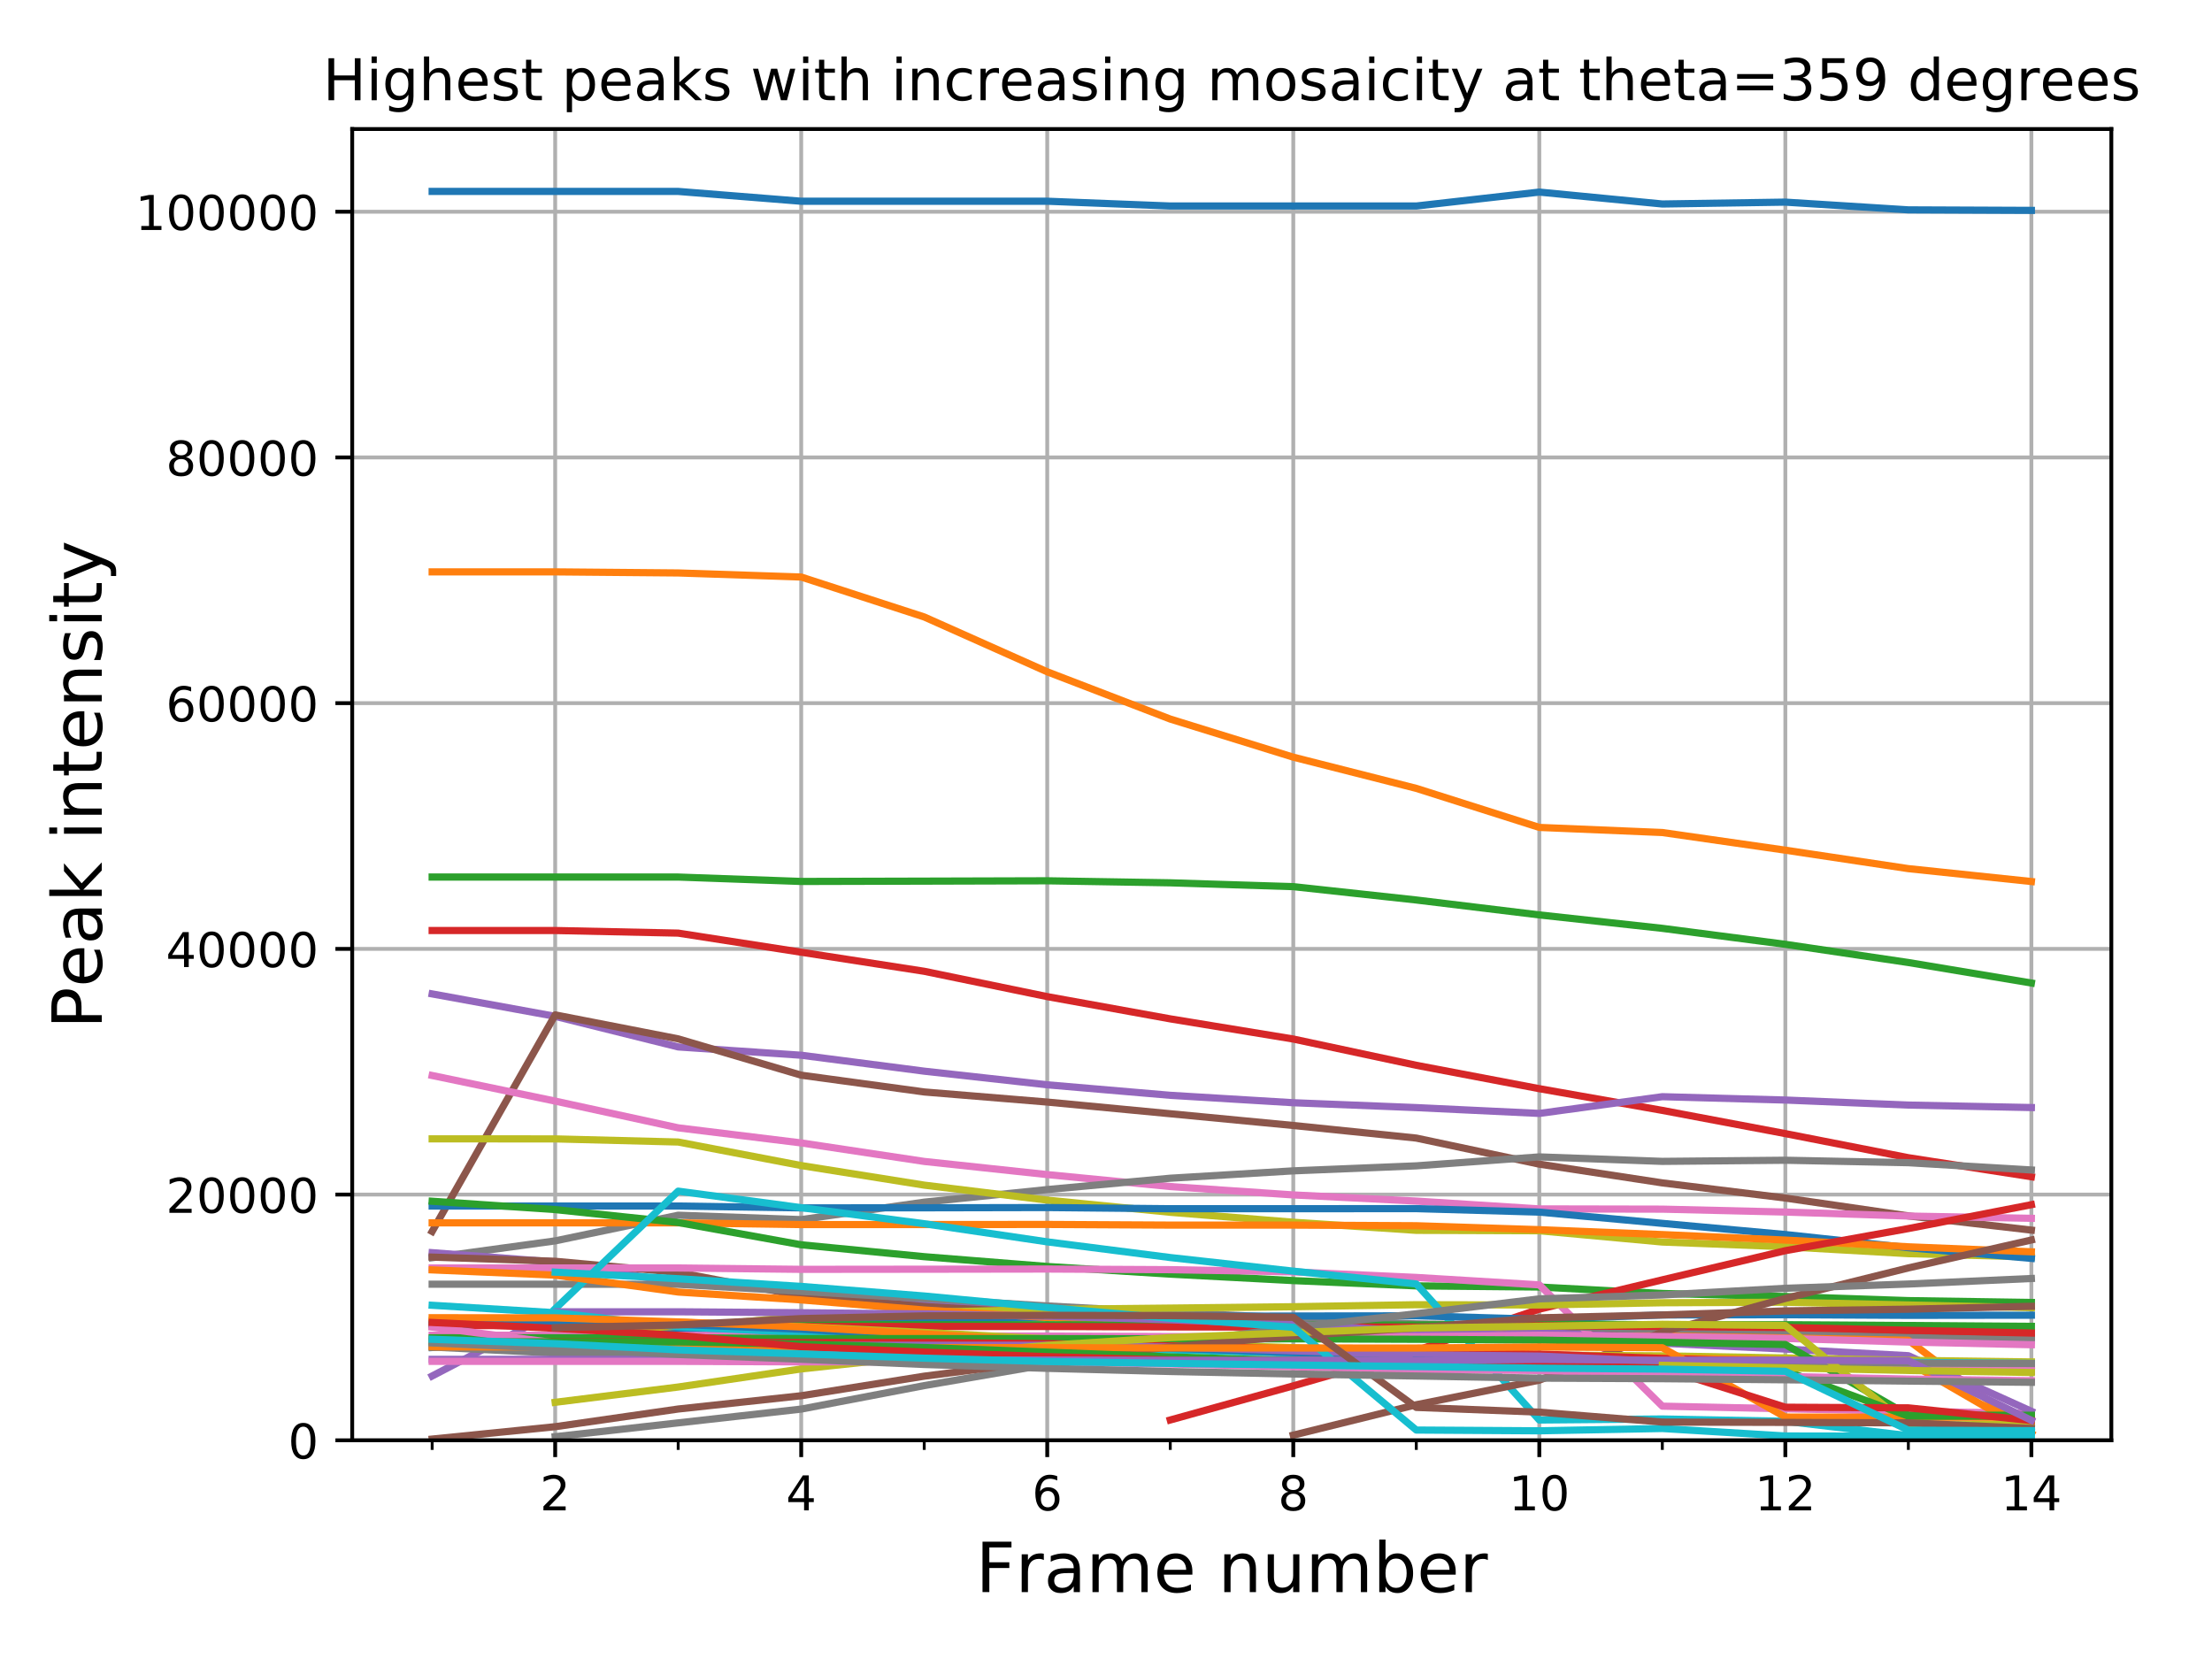 <?xml version="1.0" encoding="utf-8" standalone="no"?>
<!DOCTYPE svg PUBLIC "-//W3C//DTD SVG 1.1//EN"
  "http://www.w3.org/Graphics/SVG/1.1/DTD/svg11.dtd">
<!-- Created with matplotlib (https://matplotlib.org/) -->
<svg height="345.6pt" version="1.1" viewBox="0 0 460.8 345.6" width="460.8pt" xmlns="http://www.w3.org/2000/svg" xmlns:xlink="http://www.w3.org/1999/xlink">
 <defs>
  <style type="text/css">
*{stroke-linecap:butt;stroke-linejoin:round;}
  </style>
 </defs>
 <g id="figure_1">
  <g id="patch_1">
   <path d="M 0 345.6 
L 460.8 345.6 
L 460.8 0 
L 0 0 
z
" style="fill:#ffffff;"/>
  </g>
  <g id="axes_1">
   <g id="patch_2">
    <path d="M 73.37 300.04 
L 439.83 300.04 
L 439.83 26.88 
L 73.37 26.88 
z
" style="fill:#ffffff;"/>
   </g>
   <g id="matplotlib.axis_1">
    <g id="xtick_1">
     <g id="line2d_1">
      <path clip-path="url(#p9afd727724)" d="M 115.654 300.04 
L 115.654 26.88 
" style="fill:none;stroke:#b0b0b0;stroke-linecap:square;stroke-width:0.8;"/>
     </g>
     <g id="line2d_2">
      <defs>
       <path d="M 0 0 
L 0 3.5 
" id="m166c70adfd" style="stroke:#000000;stroke-width:0.8;"/>
      </defs>
      <g>
       <use style="stroke:#000000;stroke-width:0.8;" x="115.654" xlink:href="#m166c70adfd" y="300.04"/>
      </g>
     </g>
     <g id="text_1">
      <!-- 2 -->
      <defs>
       <path d="M 19.188 8.297 
L 53.609 8.297 
L 53.609 0 
L 7.328 0 
L 7.328 8.297 
Q 12.938 14.109 22.625 23.891 
Q 32.328 33.688 34.812 36.531 
Q 39.547 41.844 41.422 45.531 
Q 43.312 49.219 43.312 52.781 
Q 43.312 58.594 39.234 62.25 
Q 35.156 65.922 28.609 65.922 
Q 23.969 65.922 18.812 64.312 
Q 13.672 62.703 7.812 59.422 
L 7.812 69.391 
Q 13.766 71.781 18.938 73 
Q 24.125 74.219 28.422 74.219 
Q 39.75 74.219 46.484 68.547 
Q 53.219 62.891 53.219 53.422 
Q 53.219 48.922 51.531 44.891 
Q 49.859 40.875 45.406 35.406 
Q 44.188 33.984 37.641 27.219 
Q 31.109 20.453 19.188 8.297 
z
" id="DejaVuSans-50"/>
      </defs>
      <g transform="translate(112.473 314.638)scale(0.1 -0.1)">
       <use xlink:href="#DejaVuSans-50"/>
      </g>
     </g>
    </g>
    <g id="xtick_2">
     <g id="line2d_3">
      <path clip-path="url(#p9afd727724)" d="M 166.907 300.04 
L 166.907 26.88 
" style="fill:none;stroke:#b0b0b0;stroke-linecap:square;stroke-width:0.8;"/>
     </g>
     <g id="line2d_4">
      <g>
       <use style="stroke:#000000;stroke-width:0.8;" x="166.907" xlink:href="#m166c70adfd" y="300.04"/>
      </g>
     </g>
     <g id="text_2">
      <!-- 4 -->
      <defs>
       <path d="M 37.797 64.312 
L 12.891 25.391 
L 37.797 25.391 
z
M 35.203 72.906 
L 47.609 72.906 
L 47.609 25.391 
L 58.016 25.391 
L 58.016 17.188 
L 47.609 17.188 
L 47.609 0 
L 37.797 0 
L 37.797 17.188 
L 4.891 17.188 
L 4.891 26.703 
z
" id="DejaVuSans-52"/>
      </defs>
      <g transform="translate(163.726 314.638)scale(0.1 -0.1)">
       <use xlink:href="#DejaVuSans-52"/>
      </g>
     </g>
    </g>
    <g id="xtick_3">
     <g id="line2d_5">
      <path clip-path="url(#p9afd727724)" d="M 218.16 300.04 
L 218.16 26.88 
" style="fill:none;stroke:#b0b0b0;stroke-linecap:square;stroke-width:0.8;"/>
     </g>
     <g id="line2d_6">
      <g>
       <use style="stroke:#000000;stroke-width:0.8;" x="218.16" xlink:href="#m166c70adfd" y="300.04"/>
      </g>
     </g>
     <g id="text_3">
      <!-- 6 -->
      <defs>
       <path d="M 33.016 40.375 
Q 26.375 40.375 22.484 35.828 
Q 18.609 31.297 18.609 23.391 
Q 18.609 15.531 22.484 10.953 
Q 26.375 6.391 33.016 6.391 
Q 39.656 6.391 43.531 10.953 
Q 47.406 15.531 47.406 23.391 
Q 47.406 31.297 43.531 35.828 
Q 39.656 40.375 33.016 40.375 
z
M 52.594 71.297 
L 52.594 62.312 
Q 48.875 64.062 45.094 64.984 
Q 41.312 65.922 37.594 65.922 
Q 27.828 65.922 22.672 59.328 
Q 17.531 52.734 16.797 39.406 
Q 19.672 43.656 24.016 45.922 
Q 28.375 48.188 33.594 48.188 
Q 44.578 48.188 50.953 41.516 
Q 57.328 34.859 57.328 23.391 
Q 57.328 12.156 50.688 5.359 
Q 44.047 -1.422 33.016 -1.422 
Q 20.359 -1.422 13.672 8.266 
Q 6.984 17.969 6.984 36.375 
Q 6.984 53.656 15.188 63.938 
Q 23.391 74.219 37.203 74.219 
Q 40.922 74.219 44.703 73.484 
Q 48.484 72.75 52.594 71.297 
z
" id="DejaVuSans-54"/>
      </defs>
      <g transform="translate(214.979 314.638)scale(0.1 -0.1)">
       <use xlink:href="#DejaVuSans-54"/>
      </g>
     </g>
    </g>
    <g id="xtick_4">
     <g id="line2d_7">
      <path clip-path="url(#p9afd727724)" d="M 269.413 300.04 
L 269.413 26.88 
" style="fill:none;stroke:#b0b0b0;stroke-linecap:square;stroke-width:0.8;"/>
     </g>
     <g id="line2d_8">
      <g>
       <use style="stroke:#000000;stroke-width:0.8;" x="269.413" xlink:href="#m166c70adfd" y="300.04"/>
      </g>
     </g>
     <g id="text_4">
      <!-- 8 -->
      <defs>
       <path d="M 31.781 34.625 
Q 24.75 34.625 20.719 30.859 
Q 16.703 27.094 16.703 20.516 
Q 16.703 13.922 20.719 10.156 
Q 24.75 6.391 31.781 6.391 
Q 38.812 6.391 42.859 10.172 
Q 46.922 13.969 46.922 20.516 
Q 46.922 27.094 42.891 30.859 
Q 38.875 34.625 31.781 34.625 
z
M 21.922 38.812 
Q 15.578 40.375 12.031 44.719 
Q 8.5 49.078 8.5 55.328 
Q 8.5 64.062 14.719 69.141 
Q 20.953 74.219 31.781 74.219 
Q 42.672 74.219 48.875 69.141 
Q 55.078 64.062 55.078 55.328 
Q 55.078 49.078 51.531 44.719 
Q 48 40.375 41.703 38.812 
Q 48.828 37.156 52.797 32.312 
Q 56.781 27.484 56.781 20.516 
Q 56.781 9.906 50.312 4.234 
Q 43.844 -1.422 31.781 -1.422 
Q 19.734 -1.422 13.25 4.234 
Q 6.781 9.906 6.781 20.516 
Q 6.781 27.484 10.781 32.312 
Q 14.797 37.156 21.922 38.812 
z
M 18.312 54.391 
Q 18.312 48.734 21.844 45.562 
Q 25.391 42.391 31.781 42.391 
Q 38.141 42.391 41.719 45.562 
Q 45.312 48.734 45.312 54.391 
Q 45.312 60.062 41.719 63.234 
Q 38.141 66.406 31.781 66.406 
Q 25.391 66.406 21.844 63.234 
Q 18.312 60.062 18.312 54.391 
z
" id="DejaVuSans-56"/>
      </defs>
      <g transform="translate(266.232 314.638)scale(0.1 -0.1)">
       <use xlink:href="#DejaVuSans-56"/>
      </g>
     </g>
    </g>
    <g id="xtick_5">
     <g id="line2d_9">
      <path clip-path="url(#p9afd727724)" d="M 320.666 300.04 
L 320.666 26.88 
" style="fill:none;stroke:#b0b0b0;stroke-linecap:square;stroke-width:0.8;"/>
     </g>
     <g id="line2d_10">
      <g>
       <use style="stroke:#000000;stroke-width:0.8;" x="320.666" xlink:href="#m166c70adfd" y="300.04"/>
      </g>
     </g>
     <g id="text_5">
      <!-- 10 -->
      <defs>
       <path d="M 12.406 8.297 
L 28.516 8.297 
L 28.516 63.922 
L 10.984 60.406 
L 10.984 69.391 
L 28.422 72.906 
L 38.281 72.906 
L 38.281 8.297 
L 54.391 8.297 
L 54.391 0 
L 12.406 0 
z
" id="DejaVuSans-49"/>
       <path d="M 31.781 66.406 
Q 24.172 66.406 20.328 58.906 
Q 16.5 51.422 16.5 36.375 
Q 16.5 21.391 20.328 13.891 
Q 24.172 6.391 31.781 6.391 
Q 39.453 6.391 43.281 13.891 
Q 47.125 21.391 47.125 36.375 
Q 47.125 51.422 43.281 58.906 
Q 39.453 66.406 31.781 66.406 
z
M 31.781 74.219 
Q 44.047 74.219 50.516 64.516 
Q 56.984 54.828 56.984 36.375 
Q 56.984 17.969 50.516 8.266 
Q 44.047 -1.422 31.781 -1.422 
Q 19.531 -1.422 13.062 8.266 
Q 6.594 17.969 6.594 36.375 
Q 6.594 54.828 13.062 64.516 
Q 19.531 74.219 31.781 74.219 
z
" id="DejaVuSans-48"/>
      </defs>
      <g transform="translate(314.304 314.638)scale(0.1 -0.1)">
       <use xlink:href="#DejaVuSans-49"/>
       <use x="63.623" xlink:href="#DejaVuSans-48"/>
      </g>
     </g>
    </g>
    <g id="xtick_6">
     <g id="line2d_11">
      <path clip-path="url(#p9afd727724)" d="M 371.92 300.04 
L 371.92 26.88 
" style="fill:none;stroke:#b0b0b0;stroke-linecap:square;stroke-width:0.8;"/>
     </g>
     <g id="line2d_12">
      <g>
       <use style="stroke:#000000;stroke-width:0.8;" x="371.92" xlink:href="#m166c70adfd" y="300.04"/>
      </g>
     </g>
     <g id="text_6">
      <!-- 12 -->
      <g transform="translate(365.557 314.638)scale(0.1 -0.1)">
       <use xlink:href="#DejaVuSans-49"/>
       <use x="63.623" xlink:href="#DejaVuSans-50"/>
      </g>
     </g>
    </g>
    <g id="xtick_7">
     <g id="line2d_13">
      <path clip-path="url(#p9afd727724)" d="M 423.173 300.04 
L 423.173 26.88 
" style="fill:none;stroke:#b0b0b0;stroke-linecap:square;stroke-width:0.8;"/>
     </g>
     <g id="line2d_14">
      <g>
       <use style="stroke:#000000;stroke-width:0.8;" x="423.173" xlink:href="#m166c70adfd" y="300.04"/>
      </g>
     </g>
     <g id="text_7">
      <!-- 14 -->
      <g transform="translate(416.81 314.638)scale(0.1 -0.1)">
       <use xlink:href="#DejaVuSans-49"/>
       <use x="63.623" xlink:href="#DejaVuSans-52"/>
      </g>
     </g>
    </g>
    <g id="xtick_8">
     <g id="line2d_15">
      <defs>
       <path d="M 0 0 
L 0 2 
" id="m6a8ddff3e4" style="stroke:#000000;stroke-width:0.6;"/>
      </defs>
      <g>
       <use style="stroke:#000000;stroke-width:0.6;" x="90.027" xlink:href="#m6a8ddff3e4" y="300.04"/>
      </g>
     </g>
    </g>
    <g id="xtick_9">
     <g id="line2d_16">
      <g>
       <use style="stroke:#000000;stroke-width:0.6;" x="141.28" xlink:href="#m6a8ddff3e4" y="300.04"/>
      </g>
     </g>
    </g>
    <g id="xtick_10">
     <g id="line2d_17">
      <g>
       <use style="stroke:#000000;stroke-width:0.6;" x="192.534" xlink:href="#m6a8ddff3e4" y="300.04"/>
      </g>
     </g>
    </g>
    <g id="xtick_11">
     <g id="line2d_18">
      <g>
       <use style="stroke:#000000;stroke-width:0.6;" x="243.787" xlink:href="#m6a8ddff3e4" y="300.04"/>
      </g>
     </g>
    </g>
    <g id="xtick_12">
     <g id="line2d_19">
      <g>
       <use style="stroke:#000000;stroke-width:0.6;" x="295.04" xlink:href="#m6a8ddff3e4" y="300.04"/>
      </g>
     </g>
    </g>
    <g id="xtick_13">
     <g id="line2d_20">
      <g>
       <use style="stroke:#000000;stroke-width:0.6;" x="346.293" xlink:href="#m6a8ddff3e4" y="300.04"/>
      </g>
     </g>
    </g>
    <g id="xtick_14">
     <g id="line2d_21">
      <g>
       <use style="stroke:#000000;stroke-width:0.6;" x="397.546" xlink:href="#m6a8ddff3e4" y="300.04"/>
      </g>
     </g>
    </g>
    <g id="text_8">
     <!-- Frame number -->
     <defs>
      <path d="M 9.812 72.906 
L 51.703 72.906 
L 51.703 64.594 
L 19.672 64.594 
L 19.672 43.109 
L 48.578 43.109 
L 48.578 34.812 
L 19.672 34.812 
L 19.672 0 
L 9.812 0 
z
" id="DejaVuSans-70"/>
      <path d="M 41.109 46.297 
Q 39.594 47.172 37.812 47.578 
Q 36.031 48 33.891 48 
Q 26.266 48 22.188 43.047 
Q 18.109 38.094 18.109 28.812 
L 18.109 0 
L 9.078 0 
L 9.078 54.688 
L 18.109 54.688 
L 18.109 46.188 
Q 20.953 51.172 25.484 53.578 
Q 30.031 56 36.531 56 
Q 37.453 56 38.578 55.875 
Q 39.703 55.766 41.062 55.516 
z
" id="DejaVuSans-114"/>
      <path d="M 34.281 27.484 
Q 23.391 27.484 19.188 25 
Q 14.984 22.516 14.984 16.5 
Q 14.984 11.719 18.141 8.906 
Q 21.297 6.109 26.703 6.109 
Q 34.188 6.109 38.703 11.406 
Q 43.219 16.703 43.219 25.484 
L 43.219 27.484 
z
M 52.203 31.203 
L 52.203 0 
L 43.219 0 
L 43.219 8.297 
Q 40.141 3.328 35.547 0.953 
Q 30.953 -1.422 24.312 -1.422 
Q 15.922 -1.422 10.953 3.297 
Q 6 8.016 6 15.922 
Q 6 25.141 12.172 29.828 
Q 18.359 34.516 30.609 34.516 
L 43.219 34.516 
L 43.219 35.406 
Q 43.219 41.609 39.141 45 
Q 35.062 48.391 27.688 48.391 
Q 23 48.391 18.547 47.266 
Q 14.109 46.141 10.016 43.891 
L 10.016 52.203 
Q 14.938 54.109 19.578 55.047 
Q 24.219 56 28.609 56 
Q 40.484 56 46.344 49.844 
Q 52.203 43.703 52.203 31.203 
z
" id="DejaVuSans-97"/>
      <path d="M 52 44.188 
Q 55.375 50.25 60.062 53.125 
Q 64.75 56 71.094 56 
Q 79.641 56 84.281 50.016 
Q 88.922 44.047 88.922 33.016 
L 88.922 0 
L 79.891 0 
L 79.891 32.719 
Q 79.891 40.578 77.094 44.375 
Q 74.312 48.188 68.609 48.188 
Q 61.625 48.188 57.562 43.547 
Q 53.516 38.922 53.516 30.906 
L 53.516 0 
L 44.484 0 
L 44.484 32.719 
Q 44.484 40.625 41.703 44.406 
Q 38.922 48.188 33.109 48.188 
Q 26.219 48.188 22.156 43.531 
Q 18.109 38.875 18.109 30.906 
L 18.109 0 
L 9.078 0 
L 9.078 54.688 
L 18.109 54.688 
L 18.109 46.188 
Q 21.188 51.219 25.484 53.609 
Q 29.781 56 35.688 56 
Q 41.656 56 45.828 52.969 
Q 50 49.953 52 44.188 
z
" id="DejaVuSans-109"/>
      <path d="M 56.203 29.594 
L 56.203 25.203 
L 14.891 25.203 
Q 15.484 15.922 20.484 11.062 
Q 25.484 6.203 34.422 6.203 
Q 39.594 6.203 44.453 7.469 
Q 49.312 8.734 54.109 11.281 
L 54.109 2.781 
Q 49.266 0.734 44.188 -0.344 
Q 39.109 -1.422 33.891 -1.422 
Q 20.797 -1.422 13.156 6.188 
Q 5.516 13.812 5.516 26.812 
Q 5.516 40.234 12.766 48.109 
Q 20.016 56 32.328 56 
Q 43.359 56 49.781 48.891 
Q 56.203 41.797 56.203 29.594 
z
M 47.219 32.234 
Q 47.125 39.594 43.094 43.984 
Q 39.062 48.391 32.422 48.391 
Q 24.906 48.391 20.391 44.141 
Q 15.875 39.891 15.188 32.172 
z
" id="DejaVuSans-101"/>
      <path id="DejaVuSans-32"/>
      <path d="M 54.891 33.016 
L 54.891 0 
L 45.906 0 
L 45.906 32.719 
Q 45.906 40.484 42.875 44.328 
Q 39.844 48.188 33.797 48.188 
Q 26.516 48.188 22.312 43.547 
Q 18.109 38.922 18.109 30.906 
L 18.109 0 
L 9.078 0 
L 9.078 54.688 
L 18.109 54.688 
L 18.109 46.188 
Q 21.344 51.125 25.703 53.562 
Q 30.078 56 35.797 56 
Q 45.219 56 50.047 50.172 
Q 54.891 44.344 54.891 33.016 
z
" id="DejaVuSans-110"/>
      <path d="M 8.5 21.578 
L 8.5 54.688 
L 17.484 54.688 
L 17.484 21.922 
Q 17.484 14.156 20.5 10.266 
Q 23.531 6.391 29.594 6.391 
Q 36.859 6.391 41.078 11.031 
Q 45.312 15.672 45.312 23.688 
L 45.312 54.688 
L 54.297 54.688 
L 54.297 0 
L 45.312 0 
L 45.312 8.406 
Q 42.047 3.422 37.719 1 
Q 33.406 -1.422 27.688 -1.422 
Q 18.266 -1.422 13.375 4.438 
Q 8.5 10.297 8.5 21.578 
z
M 31.109 56 
z
" id="DejaVuSans-117"/>
      <path d="M 48.688 27.297 
Q 48.688 37.203 44.609 42.844 
Q 40.531 48.484 33.406 48.484 
Q 26.266 48.484 22.188 42.844 
Q 18.109 37.203 18.109 27.297 
Q 18.109 17.391 22.188 11.75 
Q 26.266 6.109 33.406 6.109 
Q 40.531 6.109 44.609 11.75 
Q 48.688 17.391 48.688 27.297 
z
M 18.109 46.391 
Q 20.953 51.266 25.266 53.625 
Q 29.594 56 35.594 56 
Q 45.562 56 51.781 48.094 
Q 58.016 40.188 58.016 27.297 
Q 58.016 14.406 51.781 6.484 
Q 45.562 -1.422 35.594 -1.422 
Q 29.594 -1.422 25.266 0.953 
Q 20.953 3.328 18.109 8.203 
L 18.109 0 
L 9.078 0 
L 9.078 75.984 
L 18.109 75.984 
z
" id="DejaVuSans-98"/>
     </defs>
     <g transform="translate(203.263 331.66)scale(0.144 -0.144)">
      <use xlink:href="#DejaVuSans-70"/>
      <use x="57.41" xlink:href="#DejaVuSans-114"/>
      <use x="98.523" xlink:href="#DejaVuSans-97"/>
      <use x="159.803" xlink:href="#DejaVuSans-109"/>
      <use x="257.215" xlink:href="#DejaVuSans-101"/>
      <use x="318.738" xlink:href="#DejaVuSans-32"/>
      <use x="350.525" xlink:href="#DejaVuSans-110"/>
      <use x="413.904" xlink:href="#DejaVuSans-117"/>
      <use x="477.283" xlink:href="#DejaVuSans-109"/>
      <use x="574.695" xlink:href="#DejaVuSans-98"/>
      <use x="638.172" xlink:href="#DejaVuSans-101"/>
      <use x="699.695" xlink:href="#DejaVuSans-114"/>
     </g>
    </g>
   </g>
   <g id="matplotlib.axis_2">
    <g id="ytick_1">
     <g id="line2d_22">
      <path clip-path="url(#p9afd727724)" d="M 73.37 300.04 
L 439.83 300.04 
" style="fill:none;stroke:#b0b0b0;stroke-linecap:square;stroke-width:0.8;"/>
     </g>
     <g id="line2d_23">
      <defs>
       <path d="M 0 0 
L -3.5 0 
" id="meb45048e7f" style="stroke:#000000;stroke-width:0.8;"/>
      </defs>
      <g>
       <use style="stroke:#000000;stroke-width:0.8;" x="73.37" xlink:href="#meb45048e7f" y="300.04"/>
      </g>
     </g>
     <g id="text_9">
      <!-- 0 -->
      <g transform="translate(60.008 303.839)scale(0.1 -0.1)">
       <use xlink:href="#DejaVuSans-48"/>
      </g>
     </g>
    </g>
    <g id="ytick_2">
     <g id="line2d_24">
      <path clip-path="url(#p9afd727724)" d="M 73.37 248.854 
L 439.83 248.854 
" style="fill:none;stroke:#b0b0b0;stroke-linecap:square;stroke-width:0.8;"/>
     </g>
     <g id="line2d_25">
      <g>
       <use style="stroke:#000000;stroke-width:0.8;" x="73.37" xlink:href="#meb45048e7f" y="248.854"/>
      </g>
     </g>
     <g id="text_10">
      <!-- 20000 -->
      <g transform="translate(34.557 252.653)scale(0.1 -0.1)">
       <use xlink:href="#DejaVuSans-50"/>
       <use x="63.623" xlink:href="#DejaVuSans-48"/>
       <use x="127.246" xlink:href="#DejaVuSans-48"/>
       <use x="190.869" xlink:href="#DejaVuSans-48"/>
       <use x="254.492" xlink:href="#DejaVuSans-48"/>
      </g>
     </g>
    </g>
    <g id="ytick_3">
     <g id="line2d_26">
      <path clip-path="url(#p9afd727724)" d="M 73.37 197.667 
L 439.83 197.667 
" style="fill:none;stroke:#b0b0b0;stroke-linecap:square;stroke-width:0.8;"/>
     </g>
     <g id="line2d_27">
      <g>
       <use style="stroke:#000000;stroke-width:0.8;" x="73.37" xlink:href="#meb45048e7f" y="197.667"/>
      </g>
     </g>
     <g id="text_11">
      <!-- 40000 -->
      <g transform="translate(34.557 201.466)scale(0.1 -0.1)">
       <use xlink:href="#DejaVuSans-52"/>
       <use x="63.623" xlink:href="#DejaVuSans-48"/>
       <use x="127.246" xlink:href="#DejaVuSans-48"/>
       <use x="190.869" xlink:href="#DejaVuSans-48"/>
       <use x="254.492" xlink:href="#DejaVuSans-48"/>
      </g>
     </g>
    </g>
    <g id="ytick_4">
     <g id="line2d_28">
      <path clip-path="url(#p9afd727724)" d="M 73.37 146.481 
L 439.83 146.481 
" style="fill:none;stroke:#b0b0b0;stroke-linecap:square;stroke-width:0.8;"/>
     </g>
     <g id="line2d_29">
      <g>
       <use style="stroke:#000000;stroke-width:0.8;" x="73.37" xlink:href="#meb45048e7f" y="146.481"/>
      </g>
     </g>
     <g id="text_12">
      <!-- 60000 -->
      <g transform="translate(34.557 150.28)scale(0.1 -0.1)">
       <use xlink:href="#DejaVuSans-54"/>
       <use x="63.623" xlink:href="#DejaVuSans-48"/>
       <use x="127.246" xlink:href="#DejaVuSans-48"/>
       <use x="190.869" xlink:href="#DejaVuSans-48"/>
       <use x="254.492" xlink:href="#DejaVuSans-48"/>
      </g>
     </g>
    </g>
    <g id="ytick_5">
     <g id="line2d_30">
      <path clip-path="url(#p9afd727724)" d="M 73.37 95.294 
L 439.83 95.294 
" style="fill:none;stroke:#b0b0b0;stroke-linecap:square;stroke-width:0.8;"/>
     </g>
     <g id="line2d_31">
      <g>
       <use style="stroke:#000000;stroke-width:0.8;" x="73.37" xlink:href="#meb45048e7f" y="95.294"/>
      </g>
     </g>
     <g id="text_13">
      <!-- 80000 -->
      <g transform="translate(34.557 99.093)scale(0.1 -0.1)">
       <use xlink:href="#DejaVuSans-56"/>
       <use x="63.623" xlink:href="#DejaVuSans-48"/>
       <use x="127.246" xlink:href="#DejaVuSans-48"/>
       <use x="190.869" xlink:href="#DejaVuSans-48"/>
       <use x="254.492" xlink:href="#DejaVuSans-48"/>
      </g>
     </g>
    </g>
    <g id="ytick_6">
     <g id="line2d_32">
      <path clip-path="url(#p9afd727724)" d="M 73.37 44.108 
L 439.83 44.108 
" style="fill:none;stroke:#b0b0b0;stroke-linecap:square;stroke-width:0.8;"/>
     </g>
     <g id="line2d_33">
      <g>
       <use style="stroke:#000000;stroke-width:0.8;" x="73.37" xlink:href="#meb45048e7f" y="44.108"/>
      </g>
     </g>
     <g id="text_14">
      <!-- 100000 -->
      <g transform="translate(28.195 47.907)scale(0.1 -0.1)">
       <use xlink:href="#DejaVuSans-49"/>
       <use x="63.623" xlink:href="#DejaVuSans-48"/>
       <use x="127.246" xlink:href="#DejaVuSans-48"/>
       <use x="190.869" xlink:href="#DejaVuSans-48"/>
       <use x="254.492" xlink:href="#DejaVuSans-48"/>
       <use x="318.115" xlink:href="#DejaVuSans-48"/>
      </g>
     </g>
    </g>
    <g id="text_15">
     <!-- Peak intensity -->
     <defs>
      <path d="M 19.672 64.797 
L 19.672 37.406 
L 32.078 37.406 
Q 38.969 37.406 42.719 40.969 
Q 46.484 44.531 46.484 51.125 
Q 46.484 57.672 42.719 61.234 
Q 38.969 64.797 32.078 64.797 
z
M 9.812 72.906 
L 32.078 72.906 
Q 44.344 72.906 50.609 67.359 
Q 56.891 61.812 56.891 51.125 
Q 56.891 40.328 50.609 34.812 
Q 44.344 29.297 32.078 29.297 
L 19.672 29.297 
L 19.672 0 
L 9.812 0 
z
" id="DejaVuSans-80"/>
      <path d="M 9.078 75.984 
L 18.109 75.984 
L 18.109 31.109 
L 44.922 54.688 
L 56.391 54.688 
L 27.391 29.109 
L 57.625 0 
L 45.906 0 
L 18.109 26.703 
L 18.109 0 
L 9.078 0 
z
" id="DejaVuSans-107"/>
      <path d="M 9.422 54.688 
L 18.406 54.688 
L 18.406 0 
L 9.422 0 
z
M 9.422 75.984 
L 18.406 75.984 
L 18.406 64.594 
L 9.422 64.594 
z
" id="DejaVuSans-105"/>
      <path d="M 18.312 70.219 
L 18.312 54.688 
L 36.812 54.688 
L 36.812 47.703 
L 18.312 47.703 
L 18.312 18.016 
Q 18.312 11.328 20.141 9.422 
Q 21.969 7.516 27.594 7.516 
L 36.812 7.516 
L 36.812 0 
L 27.594 0 
Q 17.188 0 13.234 3.875 
Q 9.281 7.766 9.281 18.016 
L 9.281 47.703 
L 2.688 47.703 
L 2.688 54.688 
L 9.281 54.688 
L 9.281 70.219 
z
" id="DejaVuSans-116"/>
      <path d="M 44.281 53.078 
L 44.281 44.578 
Q 40.484 46.531 36.375 47.5 
Q 32.281 48.484 27.875 48.484 
Q 21.188 48.484 17.844 46.438 
Q 14.5 44.391 14.5 40.281 
Q 14.5 37.156 16.891 35.375 
Q 19.281 33.594 26.516 31.984 
L 29.594 31.297 
Q 39.156 29.25 43.188 25.516 
Q 47.219 21.781 47.219 15.094 
Q 47.219 7.469 41.188 3.016 
Q 35.156 -1.422 24.609 -1.422 
Q 20.219 -1.422 15.453 -0.562 
Q 10.688 0.297 5.422 2 
L 5.422 11.281 
Q 10.406 8.688 15.234 7.391 
Q 20.062 6.109 24.812 6.109 
Q 31.156 6.109 34.562 8.281 
Q 37.984 10.453 37.984 14.406 
Q 37.984 18.062 35.516 20.016 
Q 33.062 21.969 24.703 23.781 
L 21.578 24.516 
Q 13.234 26.266 9.516 29.906 
Q 5.812 33.547 5.812 39.891 
Q 5.812 47.609 11.281 51.797 
Q 16.75 56 26.812 56 
Q 31.781 56 36.172 55.266 
Q 40.578 54.547 44.281 53.078 
z
" id="DejaVuSans-115"/>
      <path d="M 32.172 -5.078 
Q 28.375 -14.844 24.75 -17.812 
Q 21.141 -20.797 15.094 -20.797 
L 7.906 -20.797 
L 7.906 -13.281 
L 13.188 -13.281 
Q 16.891 -13.281 18.938 -11.516 
Q 21 -9.766 23.484 -3.219 
L 25.094 0.875 
L 2.984 54.688 
L 12.5 54.688 
L 29.594 11.922 
L 46.688 54.688 
L 56.203 54.688 
z
" id="DejaVuSans-121"/>
     </defs>
     <g transform="translate(21.2 214.312)rotate(-90)scale(0.144 -0.144)">
      <use xlink:href="#DejaVuSans-80"/>
      <use x="60.256" xlink:href="#DejaVuSans-101"/>
      <use x="121.779" xlink:href="#DejaVuSans-97"/>
      <use x="183.059" xlink:href="#DejaVuSans-107"/>
      <use x="240.969" xlink:href="#DejaVuSans-32"/>
      <use x="272.756" xlink:href="#DejaVuSans-105"/>
      <use x="300.539" xlink:href="#DejaVuSans-110"/>
      <use x="363.918" xlink:href="#DejaVuSans-116"/>
      <use x="403.127" xlink:href="#DejaVuSans-101"/>
      <use x="464.65" xlink:href="#DejaVuSans-110"/>
      <use x="528.029" xlink:href="#DejaVuSans-115"/>
      <use x="580.129" xlink:href="#DejaVuSans-105"/>
      <use x="607.912" xlink:href="#DejaVuSans-116"/>
      <use x="647.121" xlink:href="#DejaVuSans-121"/>
     </g>
    </g>
   </g>
   <g id="line2d_34">
    <path clip-path="url(#p9afd727724)" d="M 90.027 39.876 
L 115.654 39.876 
L 141.28 39.876 
L 166.907 41.92 
L 192.534 41.92 
L 218.16 41.92 
L 243.787 42.915 
L 269.413 42.915 
L 295.04 42.915 
L 320.666 40.014 
L 346.293 42.496 
L 371.92 42.107 
L 397.546 43.719 
L 423.173 43.827 
" style="fill:none;stroke:#1f77b4;stroke-linecap:square;stroke-width:1.5;"/>
   </g>
   <g id="line2d_35">
    <path clip-path="url(#p9afd727724)" d="M 90.027 119.131 
L 115.654 119.131 
L 141.28 119.356 
L 166.907 120.206 
L 192.534 128.525 
L 218.16 139.95 
L 243.787 149.795 
L 269.413 157.731 
L 295.04 164.233 
L 320.666 172.366 
L 346.293 173.429 
L 371.92 177.108 
L 397.546 180.954 
L 423.173 183.639 
" style="fill:none;stroke:#ff7f0e;stroke-linecap:square;stroke-width:1.5;"/>
   </g>
   <g id="line2d_36">
    <path clip-path="url(#p9afd727724)" d="M 90.027 182.704 
L 115.654 182.704 
L 141.28 182.704 
L 166.907 183.622 
L 192.534 183.556 
L 218.16 183.485 
L 243.787 183.905 
L 269.413 184.704 
L 295.04 187.485 
L 320.666 190.593 
L 346.293 193.392 
L 371.92 196.721 
L 397.546 200.509 
L 423.173 204.781 
" style="fill:none;stroke:#2ca02c;stroke-linecap:square;stroke-width:1.5;"/>
   </g>
   <g id="line2d_37">
    <path clip-path="url(#p9afd727724)" d="M 90.027 193.843 
L 115.654 193.842 
L 141.28 194.385 
L 166.907 198.367 
L 192.534 202.337 
L 218.16 207.614 
L 243.787 212.249 
L 269.413 216.451 
L 295.04 221.921 
L 320.666 226.793 
L 346.293 231.316 
L 371.92 236.152 
L 397.546 241.172 
L 423.173 245.141 
" style="fill:none;stroke:#d62728;stroke-linecap:square;stroke-width:1.5;"/>
   </g>
   <g id="line2d_38">
    <path clip-path="url(#p9afd727724)" d="M 90.027 207.05 
L 115.654 211.722 
L 141.28 218.094 
L 166.907 219.824 
L 192.534 223.145 
L 218.16 225.984 
L 243.787 228.173 
L 269.413 229.719 
L 295.04 230.733 
L 320.666 231.945 
L 346.293 228.461 
L 371.92 229.158 
L 397.546 230.207 
L 423.173 230.722 
" style="fill:none;stroke:#9467bd;stroke-linecap:square;stroke-width:1.5;"/>
   </g>
   <g id="line2d_39">
    <path clip-path="url(#p9afd727724)" d="M 90.027 256.533 
L 115.654 211.419 
L 141.28 216.415 
L 166.907 223.981 
L 192.534 227.475 
L 218.16 229.579 
L 243.787 232.012 
L 269.413 234.46 
L 295.04 237.083 
L 320.666 242.515 
L 346.293 246.419 
L 371.92 249.575 
L 397.546 253.296 
L 423.173 256.254 
" style="fill:none;stroke:#8c564b;stroke-linecap:square;stroke-width:1.5;"/>
   </g>
   <g id="line2d_40">
    <path clip-path="url(#p9afd727724)" d="M 90.027 224.046 
L 115.654 229.38 
L 141.28 234.95 
L 166.907 238.091 
L 192.534 241.949 
L 218.16 244.69 
L 243.787 247.182 
L 269.413 248.925 
L 295.04 250.208 
L 320.666 251.837 
L 346.293 251.888 
L 371.92 252.491 
L 397.546 253.325 
L 423.173 253.8 
" style="fill:none;stroke:#e377c2;stroke-linecap:square;stroke-width:1.5;"/>
   </g>
   <g id="line2d_41">
    <path clip-path="url(#p9afd727724)" d="M 90.027 262.003 
L 115.654 258.495 
L 141.28 253.151 
L 166.907 254.068 
L 192.534 250.429 
L 218.16 247.807 
L 243.787 245.445 
L 269.413 243.911 
L 295.04 242.867 
L 320.666 241.002 
L 346.293 241.936 
L 371.92 241.699 
L 397.546 242.212 
L 423.173 243.727 
" style="fill:none;stroke:#7f7f7f;stroke-linecap:square;stroke-width:1.5;"/>
   </g>
   <g id="line2d_42">
    <path clip-path="url(#p9afd727724)" d="M 90.027 237.247 
L 115.654 237.252 
L 141.28 237.903 
L 166.907 242.806 
L 192.534 246.886 
L 218.16 250.013 
L 243.787 252.541 
L 269.413 254.615 
L 295.04 256.304 
L 320.666 256.389 
L 346.293 258.737 
L 371.92 259.72 
L 397.546 261.159 
L 423.173 261.847 
" style="fill:none;stroke:#bcbd22;stroke-linecap:square;stroke-width:1.5;"/>
   </g>
   <g id="line2d_43">
    <path clip-path="url(#p9afd727724)" d="M 90.027 251.925 
" style="fill:none;stroke:#17becf;stroke-linecap:square;stroke-width:1.5;"/>
   </g>
   <g id="line2d_44">
    <path clip-path="url(#p9afd727724)" d="M 90.027 251.239 
L 115.654 251.239 
L 141.28 251.239 
L 166.907 251.622 
L 192.534 251.607 
L 218.16 251.554 
L 243.787 251.799 
L 269.413 251.792 
L 295.04 251.781 
L 320.666 252.506 
L 346.293 254.85 
L 371.92 257.177 
L 397.546 259.915 
L 423.173 262.146 
" style="fill:none;stroke:#1f77b4;stroke-linecap:square;stroke-width:1.5;"/>
   </g>
   <g id="line2d_45">
    <path clip-path="url(#p9afd727724)" d="M 90.027 254.743 
L 115.654 254.743 
L 141.28 254.743 
L 166.907 255.099 
L 192.534 255.094 
L 218.16 255.075 
L 243.787 255.209 
L 269.413 255.211 
L 295.04 255.343 
L 320.666 256.162 
L 346.293 257.184 
L 371.92 258.332 
L 397.546 259.732 
L 423.173 260.769 
" style="fill:none;stroke:#ff7f0e;stroke-linecap:square;stroke-width:1.5;"/>
   </g>
   <g id="line2d_46">
    <path clip-path="url(#p9afd727724)" d="M 90.027 250.241 
L 115.654 251.98 
L 141.28 254.676 
L 166.907 259.314 
L 192.534 261.79 
L 218.16 263.828 
L 243.787 265.424 
L 269.413 266.77 
L 295.04 267.873 
L 320.666 268.109 
L 346.293 269.454 
L 371.92 270.086 
L 397.546 270.94 
L 423.173 271.325 
" style="fill:none;stroke:#2ca02c;stroke-linecap:square;stroke-width:1.5;"/>
   </g>
   <g id="line2d_47">
    <path clip-path="url(#p9afd727724)" d="M 243.787 295.809 
L 269.413 288.698 
L 295.04 281.328 
L 320.666 272.721 
L 346.293 266.611 
L 371.92 260.539 
L 397.546 255.93 
L 423.173 250.959 
" style="fill:none;stroke:#d62728;stroke-linecap:square;stroke-width:1.5;"/>
   </g>
   <g id="line2d_48">
    <path clip-path="url(#p9afd727724)" d="M 90.027 260.955 
L 115.654 262.897 
L 141.28 267.244 
L 166.907 269.004 
L 192.534 271.301 
L 218.16 272.952 
L 243.787 274.138 
L 269.413 275.087 
L 295.04 275.829 
L 320.666 276.978 
L 346.293 276.795 
L 371.92 277.197 
L 397.546 277.669 
L 423.173 277.954 
" style="fill:none;stroke:#9467bd;stroke-linecap:square;stroke-width:1.5;"/>
   </g>
   <g id="line2d_49">
    <path clip-path="url(#p9afd727724)" d="M 90.027 261.878 
L 115.654 262.748 
L 141.28 265.069 
L 166.907 269.95 
L 192.534 272.166 
L 218.16 273.595 
L 243.787 274.682 
L 269.413 275.563 
L 295.04 276.258 
L 320.666 276.065 
L 346.293 277.233 
L 371.92 277.618 
L 397.546 278.292 
L 423.173 278.555 
" style="fill:none;stroke:#8c564b;stroke-linecap:square;stroke-width:1.5;"/>
   </g>
   <g id="line2d_50">
    <path clip-path="url(#p9afd727724)" d="M 90.027 264.148 
L 115.654 264.148 
L 141.28 264.148 
L 166.907 264.427 
L 192.534 264.401 
L 218.16 264.365 
L 243.787 264.495 
L 269.413 264.954 
L 295.04 266.113 
L 320.666 267.661 
L 346.293 292.931 
L 371.92 293.476 
L 397.546 293.995 
L 423.173 294.436 
" style="fill:none;stroke:#e377c2;stroke-linecap:square;stroke-width:1.5;"/>
   </g>
   <g id="line2d_51">
    <path clip-path="url(#p9afd727724)" d="M 90.027 267.524 
L 115.654 267.522 
L 141.28 267.551 
L 166.907 269.027 
L 192.534 270.504 
L 218.16 272.05 
L 243.787 273.419 
L 269.413 274.544 
L 295.04 275.817 
L 320.666 276.011 
L 346.293 277.262 
L 371.92 277.857 
L 397.546 278.666 
L 423.173 279.092 
" style="fill:none;stroke:#7f7f7f;stroke-linecap:square;stroke-width:1.5;"/>
   </g>
   <g id="line2d_52">
    <path clip-path="url(#p9afd727724)" d="M 90.027 279.202 
L 115.654 278.602 
L 141.28 276.649 
L 166.907 274.233 
L 192.534 273.389 
L 218.16 272.765 
L 243.787 272.499 
L 269.413 272.214 
L 295.04 271.794 
L 320.666 271.85 
L 346.293 271.388 
L 371.92 271.278 
L 397.546 271.852 
L 423.173 272.412 
" style="fill:none;stroke:#bcbd22;stroke-linecap:square;stroke-width:1.5;"/>
   </g>
   <g id="line2d_53">
    <path clip-path="url(#p9afd727724)" d="M 115.654 272.637 
L 141.28 248.138 
L 166.907 251.583 
L 192.534 254.925 
L 218.16 258.701 
L 243.787 261.97 
L 269.413 264.803 
L 295.04 267.479 
L 320.666 295.814 
L 346.293 295.598 
L 371.92 296.074 
L 397.546 299.076 
L 423.173 297.256 
" style="fill:none;stroke:#17becf;stroke-linecap:square;stroke-width:1.5;"/>
   </g>
   <g id="line2d_54">
    <path clip-path="url(#p9afd727724)" d="M 90.027 280.711 
L 115.654 279.058 
L 141.28 277.77 
L 166.907 275.314 
L 192.534 274.9 
L 218.16 274.466 
L 243.787 274.213 
L 269.413 274.153 
L 295.04 274.101 
L 320.666 274.824 
L 346.293 273.936 
L 371.92 273.879 
L 397.546 274.011 
L 423.173 273.979 
" style="fill:none;stroke:#1f77b4;stroke-linecap:square;stroke-width:1.5;"/>
   </g>
   <g id="line2d_55">
    <path clip-path="url(#p9afd727724)" d="M 90.027 264.542 
L 115.654 265.638 
L 141.28 269.153 
L 166.907 270.796 
L 192.534 272.901 
L 218.16 274.468 
L 243.787 275.63 
L 269.413 276.569 
L 295.04 277.313 
L 320.666 278.425 
L 346.293 278.303 
L 371.92 278.717 
L 397.546 279.2 
L 423.173 298.541 
" style="fill:none;stroke:#ff7f0e;stroke-linecap:square;stroke-width:1.5;"/>
   </g>
   <g id="line2d_56">
    <path clip-path="url(#p9afd727724)" d="M 90.027 275.775 
L 115.654 275.775 
L 141.28 275.775 
L 166.907 275.965 
L 192.534 275.965 
L 218.16 275.965 
L 243.787 276.058 
L 269.413 276.046 
L 295.04 276.018 
L 320.666 275.82 
L 346.293 275.964 
L 371.92 275.96 
L 397.546 276.126 
L 423.173 276.305 
" style="fill:none;stroke:#2ca02c;stroke-linecap:square;stroke-width:1.5;"/>
   </g>
   <g id="line2d_57">
    <path clip-path="url(#p9afd727724)" d="M 90.027 276.145 
L 115.654 276.145 
L 141.28 276.145 
L 166.907 276.333 
L 192.534 276.333 
L 218.16 276.333 
L 243.787 276.427 
L 269.413 276.455 
L 295.04 276.445 
L 320.666 276.164 
L 346.293 276.343 
L 371.92 276.542 
L 397.546 277.112 
L 423.173 277.696 
" style="fill:none;stroke:#d62728;stroke-linecap:square;stroke-width:1.5;"/>
   </g>
   <g id="line2d_58">
    <path clip-path="url(#p9afd727724)" d="M 90.027 286.645 
L 115.654 273.269 
L 141.28 273.268 
L 166.907 273.46 
L 192.534 273.719 
L 218.16 274.195 
L 243.787 274.938 
L 269.413 275.9 
L 295.04 277.344 
L 320.666 278.349 
L 346.293 279.819 
L 371.92 281.035 
L 397.546 282.417 
L 423.173 293.993 
" style="fill:none;stroke:#9467bd;stroke-linecap:square;stroke-width:1.5;"/>
   </g>
   <g id="line2d_59">
    <path clip-path="url(#p9afd727724)" d="M 269.413 298.967 
L 295.04 292.631 
L 320.666 287.518 
L 346.293 277.507 
L 371.92 270.483 
L 397.546 264.131 
L 423.173 258.312 
" style="fill:none;stroke:#8c564b;stroke-linecap:square;stroke-width:1.5;"/>
   </g>
   <g id="line2d_60">
    <path clip-path="url(#p9afd727724)" d="M 90.027 278.155 
L 115.654 278.155 
L 141.28 278.155 
L 166.907 278.327 
L 192.534 278.327 
L 218.16 278.327 
L 243.787 278.436 
L 269.413 278.448 
L 295.04 278.449 
L 320.666 278.152 
L 346.293 278.418 
L 371.92 278.824 
L 397.546 279.575 
L 423.173 280.131 
" style="fill:none;stroke:#e377c2;stroke-linecap:square;stroke-width:1.5;"/>
   </g>
   <g id="line2d_61">
    <path clip-path="url(#p9afd727724)" d="M 115.654 299.289 
L 141.28 296.408 
L 166.907 293.538 
L 192.534 288.644 
L 218.16 284.24 
L 243.787 279.863 
L 269.413 276.531 
L 295.04 273.673 
L 320.666 270.577 
L 346.293 269.763 
L 371.92 268.375 
L 397.546 267.486 
L 423.173 266.333 
" style="fill:none;stroke:#7f7f7f;stroke-linecap:square;stroke-width:1.5;"/>
   </g>
   <g id="line2d_62">
    <path clip-path="url(#p9afd727724)" d="M 90.027 275.07 
L 115.654 275.1 
L 141.28 275.435 
L 166.907 276.375 
L 192.534 277.566 
L 218.16 278.931 
L 243.787 279.92 
L 269.413 280.739 
L 295.04 281.433 
L 320.666 282.281 
L 346.293 282.447 
L 371.92 282.885 
L 397.546 283.378 
L 423.173 283.713 
" style="fill:none;stroke:#bcbd22;stroke-linecap:square;stroke-width:1.5;"/>
   </g>
   <g id="line2d_63">
    <path clip-path="url(#p9afd727724)" d="M 90.027 271.914 
L 115.654 273.462 
L 141.28 276.376 
L 166.907 277.601 
L 192.534 279.188 
L 218.16 280.357 
L 243.787 281.217 
L 269.413 281.904 
L 295.04 282.446 
L 320.666 283.27 
L 346.293 283.157 
L 371.92 283.452 
L 397.546 283.805 
L 423.173 284.018 
" style="fill:none;stroke:#17becf;stroke-linecap:square;stroke-width:1.5;"/>
   </g>
   <g id="line2d_64">
    <path clip-path="url(#p9afd727724)" d="M 90.027 275.84 
L 115.654 275.857 
L 141.28 275.91 
L 166.907 276.903 
L 192.534 278.44 
L 218.16 279.786 
L 243.787 280.867 
L 269.413 281.76 
L 295.04 282.491 
L 320.666 283.45 
L 346.293 283.532 
L 371.92 283.959 
L 397.546 284.422 
L 423.173 284.738 
" style="fill:none;stroke:#1f77b4;stroke-linecap:square;stroke-width:1.5;"/>
   </g>
   <g id="line2d_65">
    <path clip-path="url(#p9afd727724)" d="M 90.027 274.502 
L 115.654 274.532 
L 141.28 275.379 
L 166.907 276.432 
L 192.534 277.891 
L 218.16 279.328 
L 243.787 280.368 
L 269.413 281.218 
L 295.04 281.919 
L 320.666 282.816 
L 346.293 282.903 
L 371.92 283.317 
L 397.546 283.779 
L 423.173 298.626 
" style="fill:none;stroke:#ff7f0e;stroke-linecap:square;stroke-width:1.5;"/>
   </g>
   <g id="line2d_66">
    <path clip-path="url(#p9afd727724)" d="M 90.027 278.685 
L 115.654 278.685 
L 141.28 278.685 
L 166.907 278.853 
L 192.534 278.853 
L 218.16 278.849 
L 243.787 278.911 
L 269.413 278.906 
L 295.04 278.999 
L 320.666 279.163 
L 346.293 279.618 
L 371.92 280.087 
L 397.546 294.803 
L 423.173 294.822 
" style="fill:none;stroke:#2ca02c;stroke-linecap:square;stroke-width:1.5;"/>
   </g>
   <g id="line2d_67">
    <path clip-path="url(#p9afd727724)" d="M 90.027 279.519 
L 115.654 279.519 
L 141.28 279.519 
L 166.907 279.672 
L 192.534 279.66 
L 218.16 279.896 
L 243.787 280.388 
L 269.413 280.989 
L 295.04 281.684 
L 320.666 282.074 
L 346.293 282.989 
L 371.92 283.758 
L 397.546 284.726 
L 423.173 285.653 
" style="fill:none;stroke:#d62728;stroke-linecap:square;stroke-width:1.5;"/>
   </g>
   <g id="line2d_68">
    <path clip-path="url(#p9afd727724)" d="M 90.027 280.128 
L 115.654 280.128 
L 141.28 280.128 
L 166.907 280.267 
L 192.534 280.235 
L 218.16 280.235 
L 243.787 280.617 
L 269.413 281.399 
L 295.04 282.214 
L 320.666 282.498 
L 346.293 283.612 
L 371.92 284.197 
L 397.546 284.923 
L 423.173 285.36 
" style="fill:none;stroke:#9467bd;stroke-linecap:square;stroke-width:1.5;"/>
   </g>
   <g id="line2d_69">
    <path clip-path="url(#p9afd727724)" d="M 90.027 299.786 
L 115.654 297.206 
L 141.28 293.523 
L 166.907 290.758 
L 192.534 286.682 
L 218.16 283.409 
L 243.787 280.61 
L 269.413 278.324 
L 295.04 276.618 
L 320.666 274.523 
L 346.293 273.93 
L 371.92 273.086 
L 397.546 272.728 
L 423.173 272.126 
" style="fill:none;stroke:#8c564b;stroke-linecap:square;stroke-width:1.5;"/>
   </g>
   <g id="line2d_70">
    <path clip-path="url(#p9afd727724)" d="M 90.027 276.468 
L 115.654 279.736 
L 141.28 281.7 
L 166.907 281.235 
L 192.534 282.095 
L 218.16 282.729 
L 243.787 283.199 
L 269.413 283.575 
L 295.04 283.868 
L 320.666 284.464 
L 346.293 284.231 
L 371.92 284.394 
L 397.546 284.637 
L 423.173 284.755 
" style="fill:none;stroke:#e377c2;stroke-linecap:square;stroke-width:1.5;"/>
   </g>
   <g id="line2d_71">
    <path clip-path="url(#p9afd727724)" d="M 90.027 280.62 
L 115.654 281.866 
L 141.28 282.666 
L 166.907 282.509 
L 192.534 282.513 
L 218.16 282.847 
L 243.787 283.095 
L 269.413 283.313 
L 295.04 283.487 
L 320.666 284.108 
L 346.293 283.675 
L 371.92 283.78 
L 397.546 283.967 
L 423.173 284.046 
" style="fill:none;stroke:#7f7f7f;stroke-linecap:square;stroke-width:1.5;"/>
   </g>
   <g id="line2d_72">
    <path clip-path="url(#p9afd727724)" d="M 115.654 292.127 
L 141.28 288.94 
L 166.907 285.172 
L 192.534 282.438 
L 218.16 280.26 
L 243.787 278.648 
L 269.413 277.607 
L 295.04 276.647 
L 320.666 276.291 
L 346.293 275.871 
L 371.92 276.127 
L 397.546 296.885 
L 423.173 296.67 
" style="fill:none;stroke:#bcbd22;stroke-linecap:square;stroke-width:1.5;"/>
   </g>
   <g id="line2d_73">
    <path clip-path="url(#p9afd727724)" d="M 115.654 265.012 
L 141.28 266.384 
L 166.907 267.983 
L 192.534 269.98 
L 218.16 272.386 
L 243.787 274.619 
L 269.413 276.497 
L 295.04 297.905 
L 320.666 298.063 
L 346.293 297.582 
L 371.92 299.141 
L 397.546 299.182 
L 423.173 299.206 
" style="fill:none;stroke:#17becf;stroke-linecap:square;stroke-width:1.5;"/>
   </g>
   <g id="line2d_74">
    <path clip-path="url(#p9afd727724)" d="M 295.04 283.394 
L 320.666 283.734 
" style="fill:none;stroke:#1f77b4;stroke-linecap:square;stroke-width:1.5;"/>
   </g>
   <g id="line2d_75">
    <path clip-path="url(#p9afd727724)" d="M 90.027 280.583 
L 115.654 280.583 
L 141.28 280.583 
L 166.907 280.736 
L 192.534 280.736 
L 218.16 280.736 
L 243.787 280.81 
L 269.413 280.811 
L 295.04 280.814 
L 320.666 280.607 
L 346.293 280.757 
L 371.92 295.2 
L 397.546 295.238 
L 423.173 295.237 
" style="fill:none;stroke:#ff7f0e;stroke-linecap:square;stroke-width:1.5;"/>
   </g>
   <g id="line2d_76">
    <path clip-path="url(#p9afd727724)" d="M 90.027 279.535 
L 115.654 279.533 
L 141.28 279.538 
L 166.907 280.016 
L 192.534 280.708 
L 218.16 281.666 
L 243.787 282.661 
L 269.413 283.45 
L 295.04 284.126 
L 320.666 284.282 
L 346.293 285.143 
L 371.92 285.561 
L 397.546 295.017 
L 423.173 295.016 
" style="fill:none;stroke:#2ca02c;stroke-linecap:square;stroke-width:1.5;"/>
   </g>
   <g id="line2d_77">
    <path clip-path="url(#p9afd727724)" d="M 90.027 275.496 
L 115.654 276.717 
L 141.28 278.18 
L 166.907 280.545 
L 192.534 281.673 
L 218.16 282.614 
L 243.787 283.314 
L 269.413 283.968 
L 295.04 284.374 
L 320.666 284.368 
L 346.293 285.002 
L 371.92 293.151 
L 397.546 293.283 
L 423.173 295.937 
" style="fill:none;stroke:#d62728;stroke-linecap:square;stroke-width:1.5;"/>
   </g>
   <g id="line2d_78">
    <path clip-path="url(#p9afd727724)" d="M 90.027 283.182 
L 115.654 283.182 
L 141.28 283.182 
L 166.907 283.314 
L 192.534 283.314 
L 218.16 283.314 
L 243.787 283.379 
L 269.413 283.382 
L 295.04 283.394 
L 320.666 283.195 
L 346.293 283.363 
L 371.92 283.337 
L 397.546 283.453 
L 423.173 295.879 
" style="fill:none;stroke:#9467bd;stroke-linecap:square;stroke-width:1.5;"/>
   </g>
   <g id="line2d_79">
    <path clip-path="url(#p9afd727724)" d="M 115.654 276.575 
L 141.28 276.009 
L 166.907 274.688 
L 192.534 274.118 
L 218.16 274 
L 243.787 274.072 
L 269.413 274.412 
L 295.04 293.19 
L 320.666 294.177 
L 346.293 296.245 
L 371.92 296.312 
L 397.546 296.407 
L 423.173 297.567 
" style="fill:none;stroke:#8c564b;stroke-linecap:square;stroke-width:1.5;"/>
   </g>
   <g id="line2d_80">
    <path clip-path="url(#p9afd727724)" d="M 90.027 283.593 
L 115.654 283.593 
L 141.28 283.593 
L 166.907 283.705 
L 192.534 283.677 
L 218.16 283.687 
L 243.787 284.145 
L 269.413 284.721 
L 295.04 285.302 
L 320.666 285.509 
L 346.293 286.306 
L 371.92 286.742 
L 397.546 287.286 
L 423.173 287.626 
" style="fill:none;stroke:#e377c2;stroke-linecap:square;stroke-width:1.5;"/>
   </g>
   <g id="line2d_81">
    <path clip-path="url(#p9afd727724)" d="M 90.027 279.768 
L 115.654 280.883 
L 141.28 282.165 
L 166.907 283.154 
L 192.534 284.249 
L 218.16 285.052 
L 243.787 285.709 
L 269.413 286.228 
L 295.04 286.646 
L 320.666 287.091 
L 346.293 287.209 
L 371.92 287.436 
L 397.546 287.712 
L 423.173 287.96 
" style="fill:none;stroke:#7f7f7f;stroke-linecap:square;stroke-width:1.5;"/>
   </g>
   <g id="line2d_82">
    <path clip-path="url(#p9afd727724)" d="M 346.293 284.42 
L 371.92 284.95 
L 397.546 285.497 
L 423.173 285.919 
" style="fill:none;stroke:#bcbd22;stroke-linecap:square;stroke-width:1.5;"/>
   </g>
   <g id="line2d_83">
    <path clip-path="url(#p9afd727724)" d="M 90.027 278.998 
L 115.654 279.913 
L 141.28 281.203 
L 166.907 282.037 
L 192.534 282.936 
L 218.16 283.629 
L 243.787 284.021 
L 269.413 284.355 
L 295.04 284.688 
L 320.666 285.011 
L 346.293 285.213 
L 371.92 285.668 
L 397.546 297.93 
L 423.173 298.037 
" style="fill:none;stroke:#17becf;stroke-linecap:square;stroke-width:1.5;"/>
   </g>
   <g id="patch_3">
    <path d="M 73.37 300.04 
L 73.37 26.88 
" style="fill:none;stroke:#000000;stroke-linecap:square;stroke-linejoin:miter;stroke-width:0.8;"/>
   </g>
   <g id="patch_4">
    <path d="M 439.83 300.04 
L 439.83 26.88 
" style="fill:none;stroke:#000000;stroke-linecap:square;stroke-linejoin:miter;stroke-width:0.8;"/>
   </g>
   <g id="patch_5">
    <path d="M 73.37 300.04 
L 439.83 300.04 
" style="fill:none;stroke:#000000;stroke-linecap:square;stroke-linejoin:miter;stroke-width:0.8;"/>
   </g>
   <g id="patch_6">
    <path d="M 73.37 26.88 
L 439.83 26.88 
" style="fill:none;stroke:#000000;stroke-linecap:square;stroke-linejoin:miter;stroke-width:0.8;"/>
   </g>
   <g id="text_16">
    <!-- Highest peaks with increasing mosaicity at theta=359 degrees -->
    <defs>
     <path d="M 9.812 72.906 
L 19.672 72.906 
L 19.672 43.016 
L 55.516 43.016 
L 55.516 72.906 
L 65.375 72.906 
L 65.375 0 
L 55.516 0 
L 55.516 34.719 
L 19.672 34.719 
L 19.672 0 
L 9.812 0 
z
" id="DejaVuSans-72"/>
     <path d="M 45.406 27.984 
Q 45.406 37.75 41.375 43.109 
Q 37.359 48.484 30.078 48.484 
Q 22.859 48.484 18.828 43.109 
Q 14.797 37.75 14.797 27.984 
Q 14.797 18.266 18.828 12.891 
Q 22.859 7.516 30.078 7.516 
Q 37.359 7.516 41.375 12.891 
Q 45.406 18.266 45.406 27.984 
z
M 54.391 6.781 
Q 54.391 -7.172 48.188 -13.984 
Q 42 -20.797 29.203 -20.797 
Q 24.469 -20.797 20.266 -20.094 
Q 16.062 -19.391 12.109 -17.922 
L 12.109 -9.188 
Q 16.062 -11.328 19.922 -12.344 
Q 23.781 -13.375 27.781 -13.375 
Q 36.625 -13.375 41.016 -8.766 
Q 45.406 -4.156 45.406 5.172 
L 45.406 9.625 
Q 42.625 4.781 38.281 2.391 
Q 33.938 0 27.875 0 
Q 17.828 0 11.672 7.656 
Q 5.516 15.328 5.516 27.984 
Q 5.516 40.672 11.672 48.328 
Q 17.828 56 27.875 56 
Q 33.938 56 38.281 53.609 
Q 42.625 51.219 45.406 46.391 
L 45.406 54.688 
L 54.391 54.688 
z
" id="DejaVuSans-103"/>
     <path d="M 54.891 33.016 
L 54.891 0 
L 45.906 0 
L 45.906 32.719 
Q 45.906 40.484 42.875 44.328 
Q 39.844 48.188 33.797 48.188 
Q 26.516 48.188 22.312 43.547 
Q 18.109 38.922 18.109 30.906 
L 18.109 0 
L 9.078 0 
L 9.078 75.984 
L 18.109 75.984 
L 18.109 46.188 
Q 21.344 51.125 25.703 53.562 
Q 30.078 56 35.797 56 
Q 45.219 56 50.047 50.172 
Q 54.891 44.344 54.891 33.016 
z
" id="DejaVuSans-104"/>
     <path d="M 18.109 8.203 
L 18.109 -20.797 
L 9.078 -20.797 
L 9.078 54.688 
L 18.109 54.688 
L 18.109 46.391 
Q 20.953 51.266 25.266 53.625 
Q 29.594 56 35.594 56 
Q 45.562 56 51.781 48.094 
Q 58.016 40.188 58.016 27.297 
Q 58.016 14.406 51.781 6.484 
Q 45.562 -1.422 35.594 -1.422 
Q 29.594 -1.422 25.266 0.953 
Q 20.953 3.328 18.109 8.203 
z
M 48.688 27.297 
Q 48.688 37.203 44.609 42.844 
Q 40.531 48.484 33.406 48.484 
Q 26.266 48.484 22.188 42.844 
Q 18.109 37.203 18.109 27.297 
Q 18.109 17.391 22.188 11.75 
Q 26.266 6.109 33.406 6.109 
Q 40.531 6.109 44.609 11.75 
Q 48.688 17.391 48.688 27.297 
z
" id="DejaVuSans-112"/>
     <path d="M 4.203 54.688 
L 13.188 54.688 
L 24.422 12.016 
L 35.594 54.688 
L 46.188 54.688 
L 57.422 12.016 
L 68.609 54.688 
L 77.594 54.688 
L 63.281 0 
L 52.688 0 
L 40.922 44.828 
L 29.109 0 
L 18.5 0 
z
" id="DejaVuSans-119"/>
     <path d="M 48.781 52.594 
L 48.781 44.188 
Q 44.969 46.297 41.141 47.344 
Q 37.312 48.391 33.406 48.391 
Q 24.656 48.391 19.812 42.844 
Q 14.984 37.312 14.984 27.297 
Q 14.984 17.281 19.812 11.734 
Q 24.656 6.203 33.406 6.203 
Q 37.312 6.203 41.141 7.25 
Q 44.969 8.297 48.781 10.406 
L 48.781 2.094 
Q 45.016 0.344 40.984 -0.531 
Q 36.969 -1.422 32.422 -1.422 
Q 20.062 -1.422 12.781 6.344 
Q 5.516 14.109 5.516 27.297 
Q 5.516 40.672 12.859 48.328 
Q 20.219 56 33.016 56 
Q 37.156 56 41.109 55.141 
Q 45.062 54.297 48.781 52.594 
z
" id="DejaVuSans-99"/>
     <path d="M 30.609 48.391 
Q 23.391 48.391 19.188 42.75 
Q 14.984 37.109 14.984 27.297 
Q 14.984 17.484 19.156 11.844 
Q 23.344 6.203 30.609 6.203 
Q 37.797 6.203 41.984 11.859 
Q 46.188 17.531 46.188 27.297 
Q 46.188 37.016 41.984 42.703 
Q 37.797 48.391 30.609 48.391 
z
M 30.609 56 
Q 42.328 56 49.016 48.375 
Q 55.719 40.766 55.719 27.297 
Q 55.719 13.875 49.016 6.219 
Q 42.328 -1.422 30.609 -1.422 
Q 18.844 -1.422 12.172 6.219 
Q 5.516 13.875 5.516 27.297 
Q 5.516 40.766 12.172 48.375 
Q 18.844 56 30.609 56 
z
" id="DejaVuSans-111"/>
     <path d="M 10.594 45.406 
L 73.188 45.406 
L 73.188 37.203 
L 10.594 37.203 
z
M 10.594 25.484 
L 73.188 25.484 
L 73.188 17.188 
L 10.594 17.188 
z
" id="DejaVuSans-61"/>
     <path d="M 40.578 39.312 
Q 47.656 37.797 51.625 33 
Q 55.609 28.219 55.609 21.188 
Q 55.609 10.406 48.188 4.484 
Q 40.766 -1.422 27.094 -1.422 
Q 22.516 -1.422 17.656 -0.516 
Q 12.797 0.391 7.625 2.203 
L 7.625 11.719 
Q 11.719 9.328 16.594 8.109 
Q 21.484 6.891 26.812 6.891 
Q 36.078 6.891 40.938 10.547 
Q 45.797 14.203 45.797 21.188 
Q 45.797 27.641 41.281 31.266 
Q 36.766 34.906 28.719 34.906 
L 20.219 34.906 
L 20.219 43.016 
L 29.109 43.016 
Q 36.375 43.016 40.234 45.922 
Q 44.094 48.828 44.094 54.297 
Q 44.094 59.906 40.109 62.906 
Q 36.141 65.922 28.719 65.922 
Q 24.656 65.922 20.016 65.031 
Q 15.375 64.156 9.812 62.312 
L 9.812 71.094 
Q 15.438 72.656 20.344 73.438 
Q 25.25 74.219 29.594 74.219 
Q 40.828 74.219 47.359 69.109 
Q 53.906 64.016 53.906 55.328 
Q 53.906 49.266 50.438 45.094 
Q 46.969 40.922 40.578 39.312 
z
" id="DejaVuSans-51"/>
     <path d="M 10.797 72.906 
L 49.516 72.906 
L 49.516 64.594 
L 19.828 64.594 
L 19.828 46.734 
Q 21.969 47.469 24.109 47.828 
Q 26.266 48.188 28.422 48.188 
Q 40.625 48.188 47.75 41.5 
Q 54.891 34.812 54.891 23.391 
Q 54.891 11.625 47.562 5.094 
Q 40.234 -1.422 26.906 -1.422 
Q 22.312 -1.422 17.547 -0.641 
Q 12.797 0.141 7.719 1.703 
L 7.719 11.625 
Q 12.109 9.234 16.797 8.062 
Q 21.484 6.891 26.703 6.891 
Q 35.156 6.891 40.078 11.328 
Q 45.016 15.766 45.016 23.391 
Q 45.016 31 40.078 35.438 
Q 35.156 39.891 26.703 39.891 
Q 22.75 39.891 18.812 39.016 
Q 14.891 38.141 10.797 36.281 
z
" id="DejaVuSans-53"/>
     <path d="M 10.984 1.516 
L 10.984 10.5 
Q 14.703 8.734 18.5 7.812 
Q 22.312 6.891 25.984 6.891 
Q 35.75 6.891 40.891 13.453 
Q 46.047 20.016 46.781 33.406 
Q 43.953 29.203 39.594 26.953 
Q 35.25 24.703 29.984 24.703 
Q 19.047 24.703 12.672 31.312 
Q 6.297 37.938 6.297 49.422 
Q 6.297 60.641 12.938 67.422 
Q 19.578 74.219 30.609 74.219 
Q 43.266 74.219 49.922 64.516 
Q 56.594 54.828 56.594 36.375 
Q 56.594 19.141 48.406 8.859 
Q 40.234 -1.422 26.422 -1.422 
Q 22.703 -1.422 18.891 -0.688 
Q 15.094 0.047 10.984 1.516 
z
M 30.609 32.422 
Q 37.25 32.422 41.125 36.953 
Q 45.016 41.5 45.016 49.422 
Q 45.016 57.281 41.125 61.844 
Q 37.25 66.406 30.609 66.406 
Q 23.969 66.406 20.094 61.844 
Q 16.219 57.281 16.219 49.422 
Q 16.219 41.5 20.094 36.953 
Q 23.969 32.422 30.609 32.422 
z
" id="DejaVuSans-57"/>
     <path d="M 45.406 46.391 
L 45.406 75.984 
L 54.391 75.984 
L 54.391 0 
L 45.406 0 
L 45.406 8.203 
Q 42.578 3.328 38.25 0.953 
Q 33.938 -1.422 27.875 -1.422 
Q 17.969 -1.422 11.734 6.484 
Q 5.516 14.406 5.516 27.297 
Q 5.516 40.188 11.734 48.094 
Q 17.969 56 27.875 56 
Q 33.938 56 38.25 53.625 
Q 42.578 51.266 45.406 46.391 
z
M 14.797 27.297 
Q 14.797 17.391 18.875 11.75 
Q 22.953 6.109 30.078 6.109 
Q 37.203 6.109 41.297 11.75 
Q 45.406 17.391 45.406 27.297 
Q 45.406 37.203 41.297 42.844 
Q 37.203 48.484 30.078 48.484 
Q 22.953 48.484 18.875 42.844 
Q 14.797 37.203 14.797 27.297 
z
" id="DejaVuSans-100"/>
    </defs>
    <g transform="translate(67.256 20.88)scale(0.12 -0.12)">
     <use xlink:href="#DejaVuSans-72"/>
     <use x="75.195" xlink:href="#DejaVuSans-105"/>
     <use x="102.979" xlink:href="#DejaVuSans-103"/>
     <use x="166.455" xlink:href="#DejaVuSans-104"/>
     <use x="229.834" xlink:href="#DejaVuSans-101"/>
     <use x="291.357" xlink:href="#DejaVuSans-115"/>
     <use x="343.457" xlink:href="#DejaVuSans-116"/>
     <use x="382.666" xlink:href="#DejaVuSans-32"/>
     <use x="414.453" xlink:href="#DejaVuSans-112"/>
     <use x="477.93" xlink:href="#DejaVuSans-101"/>
     <use x="539.453" xlink:href="#DejaVuSans-97"/>
     <use x="600.732" xlink:href="#DejaVuSans-107"/>
     <use x="658.643" xlink:href="#DejaVuSans-115"/>
     <use x="710.742" xlink:href="#DejaVuSans-32"/>
     <use x="742.529" xlink:href="#DejaVuSans-119"/>
     <use x="824.316" xlink:href="#DejaVuSans-105"/>
     <use x="852.1" xlink:href="#DejaVuSans-116"/>
     <use x="891.309" xlink:href="#DejaVuSans-104"/>
     <use x="954.688" xlink:href="#DejaVuSans-32"/>
     <use x="986.475" xlink:href="#DejaVuSans-105"/>
     <use x="1014.258" xlink:href="#DejaVuSans-110"/>
     <use x="1077.637" xlink:href="#DejaVuSans-99"/>
     <use x="1132.617" xlink:href="#DejaVuSans-114"/>
     <use x="1173.699" xlink:href="#DejaVuSans-101"/>
     <use x="1235.223" xlink:href="#DejaVuSans-97"/>
     <use x="1296.502" xlink:href="#DejaVuSans-115"/>
     <use x="1348.602" xlink:href="#DejaVuSans-105"/>
     <use x="1376.385" xlink:href="#DejaVuSans-110"/>
     <use x="1439.764" xlink:href="#DejaVuSans-103"/>
     <use x="1503.24" xlink:href="#DejaVuSans-32"/>
     <use x="1535.027" xlink:href="#DejaVuSans-109"/>
     <use x="1632.439" xlink:href="#DejaVuSans-111"/>
     <use x="1693.621" xlink:href="#DejaVuSans-115"/>
     <use x="1745.721" xlink:href="#DejaVuSans-97"/>
     <use x="1807" xlink:href="#DejaVuSans-105"/>
     <use x="1834.783" xlink:href="#DejaVuSans-99"/>
     <use x="1889.764" xlink:href="#DejaVuSans-105"/>
     <use x="1917.547" xlink:href="#DejaVuSans-116"/>
     <use x="1956.756" xlink:href="#DejaVuSans-121"/>
     <use x="2015.936" xlink:href="#DejaVuSans-32"/>
     <use x="2047.723" xlink:href="#DejaVuSans-97"/>
     <use x="2109.002" xlink:href="#DejaVuSans-116"/>
     <use x="2148.211" xlink:href="#DejaVuSans-32"/>
     <use x="2179.998" xlink:href="#DejaVuSans-116"/>
     <use x="2219.207" xlink:href="#DejaVuSans-104"/>
     <use x="2282.586" xlink:href="#DejaVuSans-101"/>
     <use x="2344.109" xlink:href="#DejaVuSans-116"/>
     <use x="2383.318" xlink:href="#DejaVuSans-97"/>
     <use x="2444.598" xlink:href="#DejaVuSans-61"/>
     <use x="2528.387" xlink:href="#DejaVuSans-51"/>
     <use x="2592.01" xlink:href="#DejaVuSans-53"/>
     <use x="2655.633" xlink:href="#DejaVuSans-57"/>
     <use x="2719.256" xlink:href="#DejaVuSans-32"/>
     <use x="2751.043" xlink:href="#DejaVuSans-100"/>
     <use x="2814.52" xlink:href="#DejaVuSans-101"/>
     <use x="2876.043" xlink:href="#DejaVuSans-103"/>
     <use x="2939.52" xlink:href="#DejaVuSans-114"/>
     <use x="2980.602" xlink:href="#DejaVuSans-101"/>
     <use x="3042.125" xlink:href="#DejaVuSans-101"/>
     <use x="3103.648" xlink:href="#DejaVuSans-115"/>
    </g>
   </g>
  </g>
 </g>
 <defs>
  <clipPath id="p9afd727724">
   <rect height="273.16" width="366.46" x="73.37" y="26.88"/>
  </clipPath>
 </defs>
</svg>
